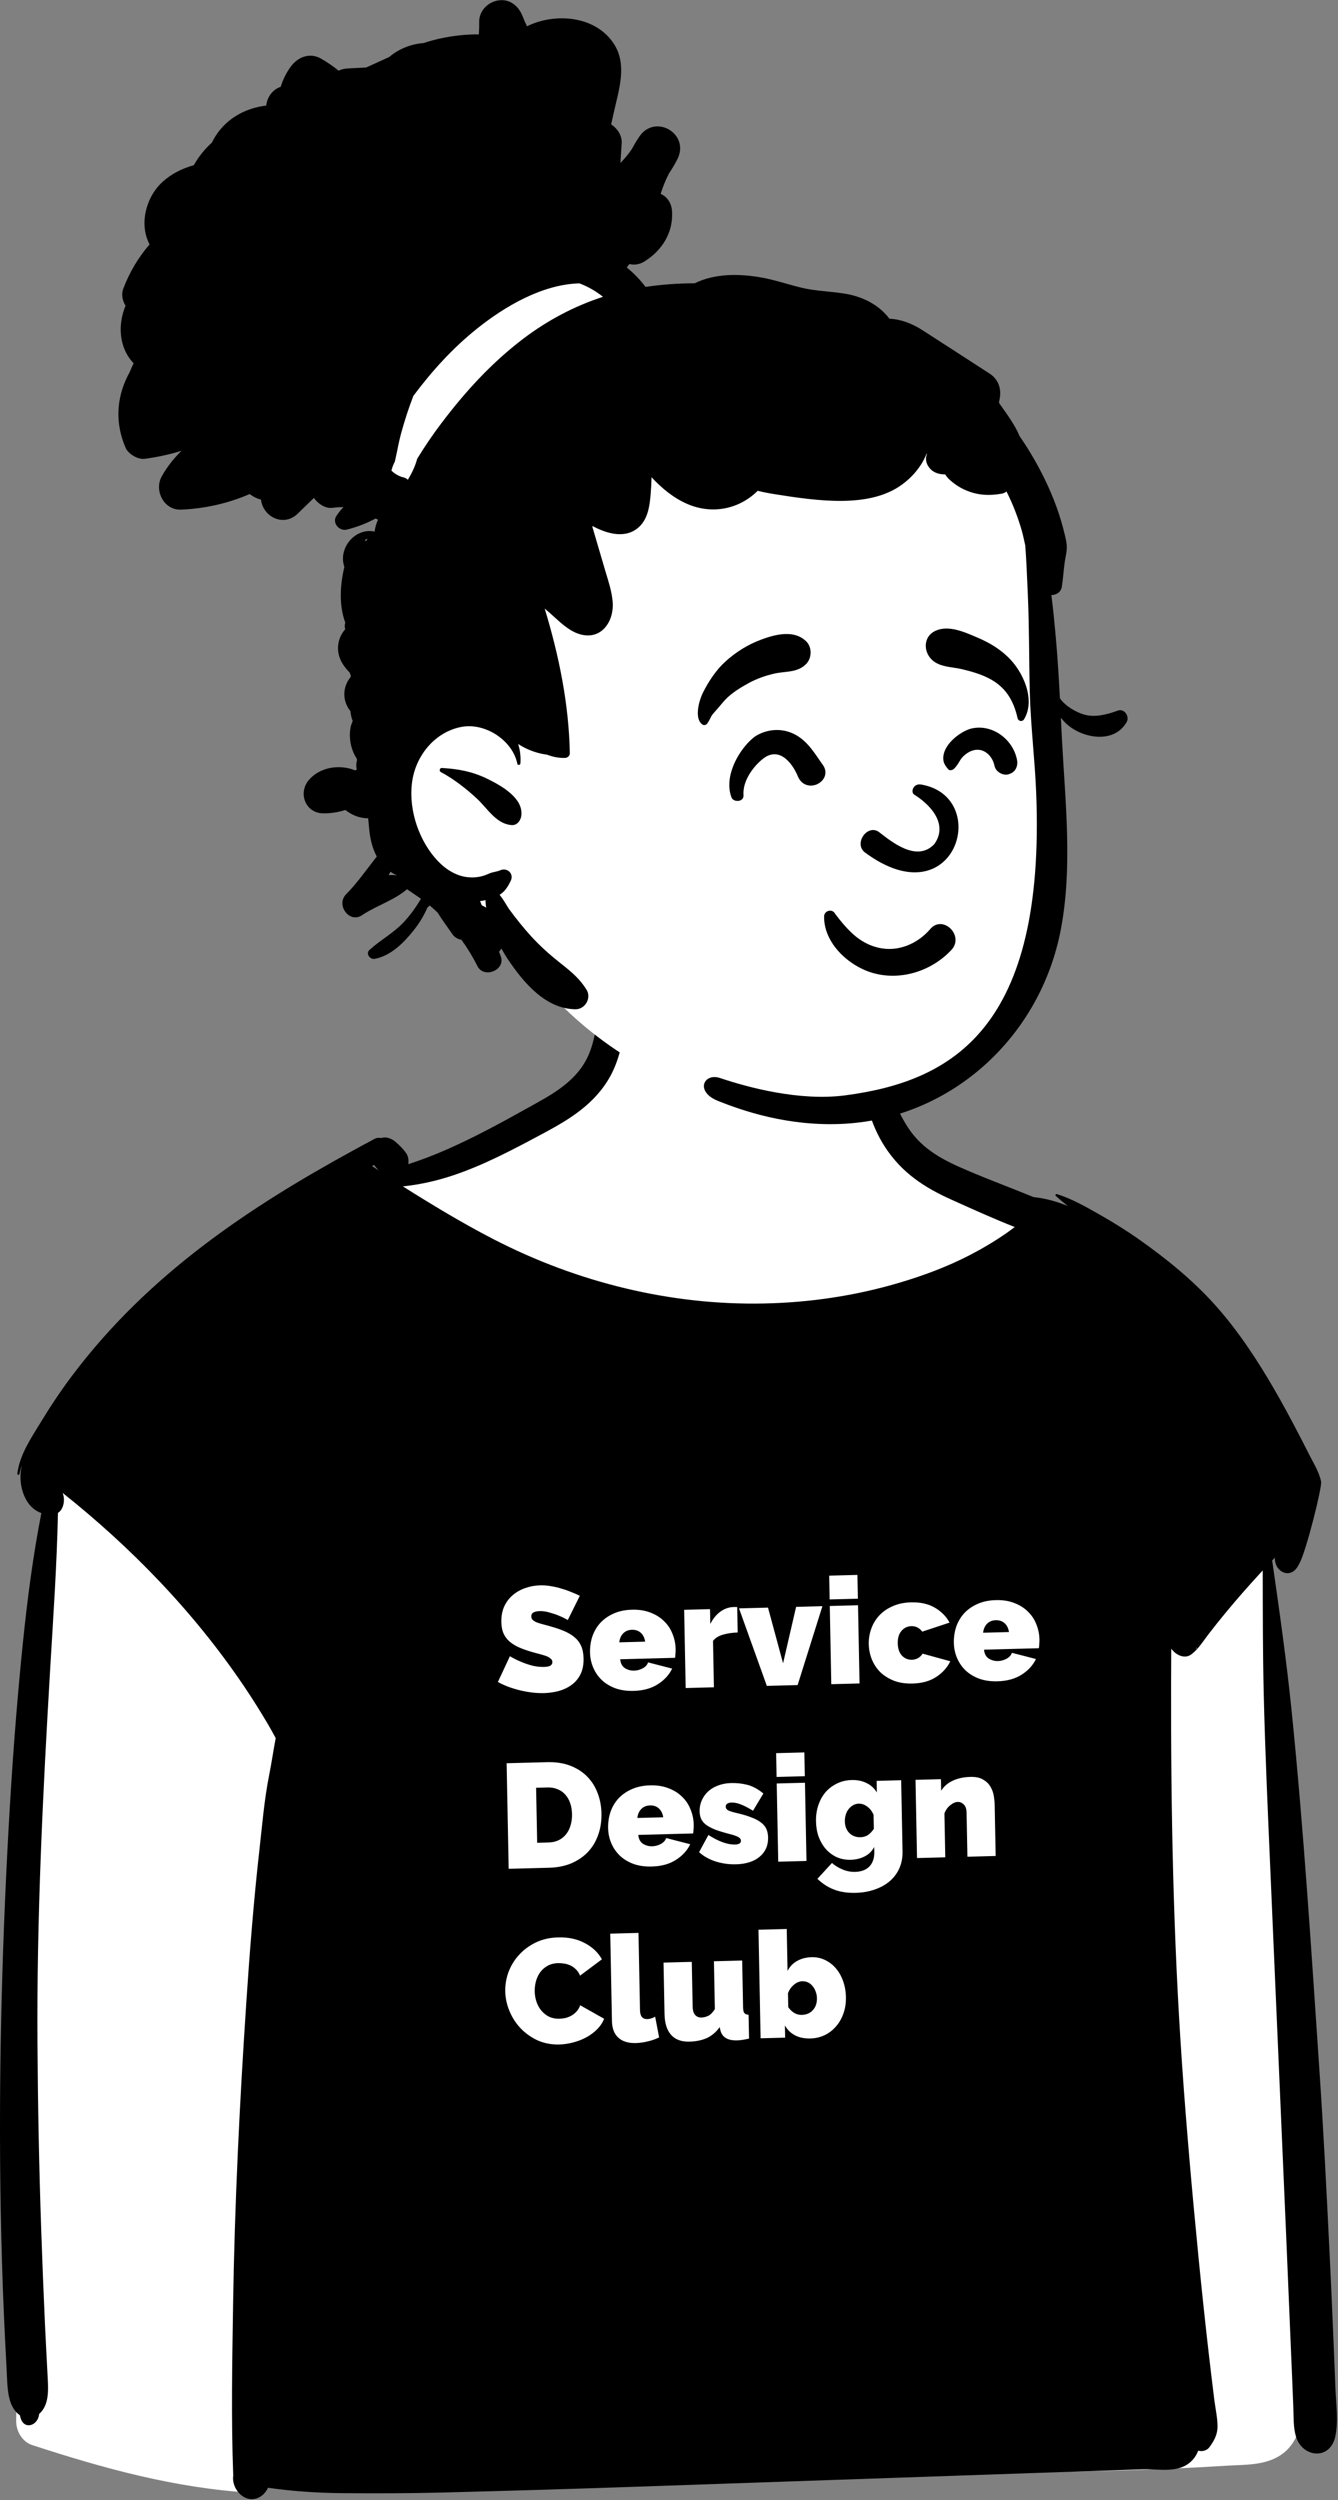 <svg width="304" height="568" viewBox="0 0 304 568" fill="none" xmlns="http://www.w3.org/2000/svg">
<rect x="0" y="0" width="304" height="568" fill="#808080" stroke="none"/>
<path fill-rule="evenodd" clip-rule="evenodd" d="M149.688 201.125C155.177 199.355 161.487 199.561 167.119 200.014C172.838 200.474 178.975 201.263 184.342 203.75C189.007 205.913 192.942 209.549 195.339 214.76C197.31 219.044 198.234 223.742 198.813 228.513C199.05 230.466 199.248 232.424 199.437 234.383L199.825 238.459C199.977 240.018 200.109 241.186 200.376 242.925C201.112 247.735 202.138 251.754 204.427 255.253C209.973 263.725 219.027 266.561 227.262 270.177C232.531 272.491 236.703 276.653 237.861 283.341C238.977 289.794 281.442 343.926 285.611 348.489L285.725 348.612C288.959 352.003 288.578 358.379 289.031 363.033C289.516 368.024 289.977 373.018 290.416 378.014C291.305 388.164 292.098 398.325 292.794 408.495C295.513 448.269 296.747 488.181 296.485 528.079L296.469 530.337C296.428 535.4 296.461 540.486 296.266 545.545C296.078 550.407 294.815 555.272 290.948 557.812C287.365 560.165 282.835 559.957 278.83 560.192L278.591 560.207C274.294 560.481 269.996 560.706 265.696 560.891C248.22 561.644 230.727 561.726 213.241 561.632C178.55 561.446 143.825 560.558 109.168 562.82C100.333 563.397 72.168 559.892 63.361 560.891C54.944 561.845 62.166 566.654 56.966 566.337C39.865 565.295 23.643 560.85 7.258 555.496C5.212 554.828 3.646 552.514 3.672 550.013C3.977 522.541 4.642 495.077 5.683 467.63C6.609 443.181 7.831 418.747 9.346 394.337C10.004 383.727 10.718 373.122 11.488 362.522L11.821 357.979C12.255 352.121 12.505 346.156 13.494 340.379C14.473 334.666 16.692 329.711 19.91 325.285C22.797 321.313 55.488 290.223 63.361 284.337C70.897 278.702 78.811 273.949 86.548 268.727C89.766 266.555 92.858 267.337 95.607 264.67C97.057 263.264 118.091 253.792 123.766 250.666L123.933 250.574C128.277 248.146 132.274 245.514 135.275 241.317C136.281 239.91 138.255 231.045 138.258 228.213C138.265 223.153 137.936 217.823 139.246 212.922C140.813 207.061 144.59 202.769 149.688 201.125Z" fill="white"/>
<path fill-rule="evenodd" clip-rule="evenodd" d="M271.903 374.46C271.825 374.55 271.743 374.641 271.666 374.736C271.756 374.588 271.833 374.436 271.903 374.284V374.46ZM84.539 264.912C84.694 264.831 84.845 264.751 84.996 264.67C85.074 264.798 85.168 264.917 85.266 265.036C85.511 265.326 85.752 265.64 86.005 265.926C85.515 265.592 85.025 265.254 84.539 264.912ZM302.998 532.305C302.716 525.373 302.402 518.44 302.067 511.508C301.405 497.957 300.723 484.407 299.812 470.875C297.962 443.455 296.238 416.044 293.465 388.724C292.301 377.271 290.675 365.905 289.045 354.533C289.254 354.314 289.466 354.095 289.674 353.882C289.45 356.993 293.077 358.963 294.874 355.86C295.009 355.628 295.139 355.395 295.27 355.152C296.826 352.221 300.413 337.842 300.163 336.624C299.714 334.431 298.464 332.48 297.488 330.549C296.634 328.859 295.773 327.17 294.898 325.496C293.154 322.141 291.357 318.82 289.474 315.57C285.573 308.843 281.309 302.381 276.285 296.734C271.085 290.881 265.118 286.071 258.954 281.708C255.993 279.614 252.938 277.716 249.825 275.946C246.753 274.204 243.392 272.277 240.083 271.288C239.895 271.231 239.703 271.536 239.875 271.697C240.753 272.506 241.672 273.267 242.608 274C240.075 272.977 237.465 272.239 234.835 271.978C229.741 269.894 224.586 267.986 219.517 265.811C214.534 263.67 209.625 261.263 206.312 256.191C203.481 251.856 201.692 246.552 200.316 241.384C198.805 235.689 198.204 229.77 196.807 224.065C196.697 223.603 196.047 223.551 195.962 224.065C194.965 230.05 195.01 236.779 195.578 242.821C196.174 249.158 197.706 255.378 201.039 260.53C204.911 266.521 210.164 269.856 216.074 272.515C220.841 274.666 225.669 276.855 230.55 278.777C229.913 279.263 229.267 279.747 228.602 280.209C225.955 282.041 223.202 283.668 220.387 285.129C215.249 287.798 209.837 289.797 204.392 291.419C194.258 294.426 183.867 295.953 173.419 296.153C152.514 296.558 131.376 291.457 112.256 281.608C106.873 278.834 101.616 275.784 96.412 272.582C94.786 271.583 93.153 270.574 91.527 269.537C91.662 269.528 91.801 269.513 91.935 269.499C95.567 269.1 99.153 268.286 102.666 267.134C109.859 264.77 116.753 261.082 123.526 257.452C129.269 254.373 135.183 250.867 138.692 244.453C140.566 241.023 141.428 236.998 142.127 233.058C142.907 228.671 143.826 224.265 144.394 219.836C144.594 218.285 144.296 216.186 142.866 215.454C142.294 215.163 141.825 214.925 141.183 214.925C139.766 214.925 138.312 216.124 137.973 217.771C137.135 221.877 136.629 226.097 135.971 230.246C135.404 233.833 134.885 237.578 133.222 240.732C130.318 246.257 124.624 249.082 119.813 251.771C113.714 255.178 107.612 258.498 101.277 261.263C98.487 262.481 95.648 263.585 92.769 264.489C92.883 263.666 92.785 262.8 92.368 262.148C91.674 261.072 90.886 260.359 89.991 259.536C89.019 258.641 87.712 258.175 86.564 258.57C86.564 258.574 86.56 258.57 86.56 258.57C86.094 258.451 85.58 258.498 85.049 258.779C83.407 259.655 81.769 260.539 80.131 261.439C56.567 274.352 33.673 289.52 16.334 312.62C13.834 315.951 11.494 319.453 9.3 323.064C7.168 326.571 4.529 330.377 3.941 334.726C3.892 335.088 4.346 335.254 4.423 334.883C4.562 334.212 4.75 333.555 4.983 332.918C4.497 334.897 4.525 337 5.211 339.07C6.024 341.506 7.515 343.119 9.398 343.761C7.507 353.415 6.237 363.198 5.216 373.089C3.749 387.339 2.708 401.623 1.923 415.944C0.355 444.525 -0.344 473.249 0.163 501.883C0.306 509.976 0.543 518.069 0.902 526.158C1.082 530.202 1.278 534.241 1.503 538.285C1.723 542.263 1.544 546.646 4.521 548.744C4.558 548.901 4.599 549.053 4.636 549.21C5.359 552.145 8.581 551.204 8.884 548.539C8.888 548.511 8.892 548.477 8.896 548.449C11.33 546.284 10.963 542.677 10.783 539.218C10.591 535.483 10.387 531.753 10.215 528.023C9.888 520.866 9.611 513.711 9.361 506.55C8.875 492.39 8.602 478.212 8.512 464.042C8.332 435.699 9.737 407.399 11.404 379.137C12.102 367.313 12.919 355.542 13.168 343.723C14.471 342.933 14.871 340.688 14.218 339.175C29.649 351.44 43.97 366.104 55.468 383.148C57.388 385.993 59.222 388.924 60.978 391.907C61.55 392.877 62.093 393.887 62.641 394.895C62.11 397.707 61.697 400.566 61.158 403.264C60.047 408.836 59.577 414.617 58.94 420.279C57.645 431.779 56.734 443.383 55.962 454.945C54.443 477.778 53.316 500.608 52.96 523.508C52.764 536.458 52.503 549.49 52.993 562.437C52.629 564.968 54.586 567.443 56.632 567.761C58.425 568.042 60.1 566.957 60.884 565.211C66.472 566.02 72.207 566.391 77.758 566.438C85.237 566.5 92.716 566.491 100.194 566.305C115.156 565.924 130.114 565.478 145.072 564.959C174.987 563.931 204.903 562.899 234.822 561.866C243.118 561.58 251.414 561.295 259.71 561.01C263.451 560.881 268.116 562.137 271.065 558.774C271.571 558.193 271.964 557.512 272.241 556.784C273.124 557.041 274.206 556.789 274.786 555.995C275.868 554.505 276.665 553.126 276.624 551.061C276.587 549.129 276.13 547.093 275.893 545.18C275.444 541.588 275.011 537.995 274.598 534.398C273.785 527.29 273.026 520.172 272.327 513.049C270.897 498.486 269.599 483.888 268.586 469.276C266.576 440.381 266.008 411.334 266.078 382.348C266.086 379.755 266.098 377.162 266.11 374.569C266.204 374.707 266.306 374.835 266.417 374.945C266.507 375.035 266.596 375.125 266.686 375.221C267.732 376.292 269.472 376.844 270.726 375.83C272.266 374.669 273.328 372.927 274.529 371.353C275.791 369.702 277.09 368.093 278.401 366.495C280.941 363.402 283.568 360.438 286.247 357.507C286.464 357.274 286.68 357.036 286.897 356.807C286.913 366.033 286.905 375.254 287.117 384.475C287.436 398.173 288.073 411.857 288.657 425.536C289.817 452.623 291.018 479.701 292.174 506.783C292.497 514.344 292.803 521.909 293.126 529.469C293.289 533.251 293.448 537.034 293.604 540.817C293.685 542.863 293.767 544.914 293.849 546.96C293.939 549.158 293.82 551.508 294.457 553.597C295.907 558.373 302.173 559.049 303.378 553.597C304.134 550.176 303.554 546.217 303.419 542.706C303.28 539.242 303.141 535.773 302.998 532.305Z" fill="black"/>
<path fill-rule="evenodd" clip-rule="evenodd" d="M236.149 143.942C235.15 130.958 236.699 117.35 231.713 105.009C223.02 84.533 198.643 77.706 179.745 69.91C172.174 67.664 146.699 67.35 137.835 64.377C117.772 57.649 112.978 49.632 97.036 62.443C94.345 64.632 92.662 67.01 91.434 70.26L91.484 70.274C91.133 71.629 91.509 72.98 92.3 74.013C85.387 81.107 82.495 91.743 86.041 101.186C97.615 125.76 97.071 139.047 93.342 165.466C88.472 190.129 99.6 199.138 118.029 212.558C117.279 214.019 117.123 215.96 118.101 217.249C139.412 247.317 179.594 261.674 214.021 246.412C227.996 240.167 234.234 225.224 237.795 211.741C241.942 196.643 243.217 180.735 239.84 165.356C238.478 158.243 236.704 151.182 236.149 143.942Z" fill="white"/>
<path fill-rule="evenodd" clip-rule="evenodd" d="M113.229 0.093C115.815 -0.297 117.769 1.315 118.698 3.586L118.747 3.708C119.046 4.481 119.378 5.233 119.735 5.972C126.208 2.784 135.445 3.603 139.541 10.06C142.465 14.672 140.681 20.145 139.579 25.035L138.856 28.258C140.254 29.151 141.309 30.751 141.259 32.408L141.253 32.536L140.959 37.029C141.893 36.079 142.746 35.044 143.508 33.942C144.034 32.975 144.601 32.025 145.211 31.104C148.799 25.686 156.853 30.395 153.892 36.197C153.325 37.316 152.685 38.376 152 39.398C151.226 40.906 150.591 42.456 150.103 44.048C151.503 44.66 152.58 46.02 152.694 48.073C152.959 52.866 150.452 56.865 146.465 59.378C145.291 60.117 144.08 60.261 142.982 59.986C142.789 60.248 142.595 60.51 142.41 60.776C144 62.072 145.434 63.551 146.666 65.189C150.376 64.632 154.107 64.37 157.838 64.361C162.397 62.119 167.856 62.165 172.756 63.006C175.911 63.546 178.939 64.598 182.043 65.354C185.316 66.148 188.638 66.177 191.949 66.718C196.121 67.398 199.78 69.332 202.081 72.419C204.609 72.495 207.267 73.534 209.471 74.945C214.602 78.23 219.704 81.562 224.823 84.869C226.787 86.139 227.522 88.165 227.161 90.426L227.136 90.57L226.964 91.508L227.369 92.085C228.935 94.306 230.64 96.633 231.653 99.084C233.529 101.8 235.224 104.646 236.726 107.581C238.749 111.526 240.419 115.707 241.55 119.997C241.832 121.083 242.114 122.176 242.299 123.283C242.564 124.845 242.156 126.057 241.933 127.557C241.655 129.457 241.554 131.383 241.26 133.288C241.062 134.55 239.994 135.171 238.875 135.205C239.296 138.419 239.599 141.654 239.889 144.863C240.297 149.45 240.574 154.049 240.814 158.648C242.051 160.451 244.579 161.878 246.404 162.372C248.932 163.052 251.582 162.313 253.971 161.448C255.472 160.903 256.705 162.799 255.973 164.066C253.672 168.044 248.751 168.027 245.024 166.266C243.447 165.523 242.063 164.446 241.037 163.044C241.1 164.378 241.167 165.713 241.235 167.052L241.297 168.264C242.055 182.425 243.691 197.073 241.041 211.095C236.453 235.382 216.435 253.875 191.982 255.311C179.15 256.065 168.465 252.259 163.151 250.137C157.838 248.014 159.903 243.685 163.592 244.923C169.946 247.054 181.62 250.23 192.066 248.858C216.688 245.627 237.567 233.27 235.422 180.051C235.118 172.503 234.181 164.953 233.979 157.406C233.786 150.028 233.857 142.646 233.534 135.272L233.426 132.757C233.299 129.817 233.164 126.864 232.945 123.921C232.68 122.78 232.461 121.623 232.137 120.504C231.258 117.459 230.11 114.499 228.684 111.673C228.369 111.914 228.015 112.087 227.633 112.155C224.726 112.679 222.001 112.531 219.279 111.314C218.009 110.753 216.89 110.005 215.847 109.08C215.351 108.645 215.019 108.223 214.758 107.784C213.441 107.805 212.125 107.408 211.301 106.458C210.36 105.375 210.204 104.256 210.572 103.221L210.611 103.117L210.518 103.084C209.408 105.968 207.195 108.506 204.769 110.221C200.933 112.94 196.134 113.726 191.532 113.798C186.451 113.874 181.093 113.088 176.079 112.286C174.754 112.075 173.438 111.834 172.147 111.509C172.096 111.559 172.046 111.619 171.991 111.669C167.688 115.804 161.636 116.868 156.176 114.507C153.022 113.143 150.376 110.947 148.038 108.43C148.004 109.748 147.937 111.065 147.823 112.37L147.776 112.888C147.543 115.319 147.095 117.897 145.266 119.651C142.309 122.493 138.019 121.353 134.608 119.503C134.612 119.592 134.612 119.685 134.612 119.778C135.533 122.92 136.458 126.066 137.384 129.212L137.583 129.882C138.256 132.116 138.994 134.353 139.197 136.691C139.584 141.16 136.622 145.573 131.676 144.073C129.082 143.29 127.003 141.1 125.009 139.345L123.752 138.254C127.003 148.926 129.258 159.978 129.468 171.114C129.481 171.718 128.963 172.174 128.391 172.195C127.054 172.25 125.615 171.984 124.269 171.448C124.194 171.444 124.118 171.44 124.038 171.427C121.742 171.093 119.609 170.261 117.729 169.032C118.162 170.413 118.356 171.896 118.242 173.446C118.213 173.821 117.628 173.952 117.544 173.538C116.459 168.179 110.213 164.129 104.829 165.155C99.05 166.258 94.794 171.249 93.751 176.93C92.632 183.032 94.772 190.089 98.739 194.798C100.564 196.968 102.966 198.78 105.818 199.236C107.121 199.443 108.476 199.371 109.742 199C110.28 198.839 110.785 198.616 111.298 198.404C112.047 198.1 112.922 198.054 113.628 197.733C115.231 197.011 116.842 198.493 116.03 200.144C115.323 201.584 114.688 202.556 113.515 203.299C114.465 204.465 115.327 206.086 115.647 206.521C117.279 208.734 118.936 210.825 120.795 212.848C122.688 214.9 124.753 216.775 126.936 218.511L127.854 219.239C129.956 220.913 131.787 222.465 133.27 224.867C134.44 226.763 132.925 229.335 130.734 229.305C123.878 229.208 118.894 223.16 115.344 217.877C114.839 217.121 114.364 216.323 113.923 215.504C113.763 215.762 113.586 216.002 113.388 216.222L113.78 217.278C114.94 220.386 109.939 222.417 108.488 219.516C107.433 217.413 106.209 215.411 104.846 213.519C104.043 213.405 103.256 212.915 102.819 212.282C101.712 210.673 100.472 209.047 99.424 207.332C98.844 206.779 98.247 206.247 97.637 205.727C97.46 205.884 97.279 206.04 97.107 206.205C96.341 207.957 95.395 209.558 94.222 211.065L93.97 211.387C91.722 214.232 88.794 217.143 85.17 217.839C84.064 218.05 83 216.669 83.98 215.787C86.516 213.498 89.515 211.94 91.854 209.385C93.006 208.126 94.064 206.74 94.973 205.287L95.18 204.95C95.332 204.701 95.488 204.452 95.647 204.199C94.592 203.476 93.536 202.75 92.48 202.024C89.574 204.517 85.789 205.657 82.575 207.722L82.255 207.932C79.349 209.883 76.287 205.567 78.617 203.198C81.186 200.596 83.33 197.493 85.606 194.601C84.535 192.622 84.029 190.282 83.839 187.917C83.764 187.248 83.706 186.578 83.648 185.908C82.016 185.933 80.375 185.372 78.987 184.405L78.462 184.029C76.775 184.569 75.004 184.831 73.309 184.785C69.322 184.666 67.69 180.093 70.184 177.2C72.729 174.244 77.183 173.598 80.712 175.033C80.825 174.974 80.943 174.911 81.057 174.848C80.888 174.071 80.926 173.366 81.117 172.747L81.062 172.369C80.286 171.173 79.775 169.809 79.582 168.366C79.429 167.224 79.46 166.092 79.723 164.964C79.811 164.588 79.993 164.199 80.132 163.808C79.845 163.081 79.677 162.329 79.624 161.573C79.544 161.477 79.464 161.379 79.389 161.272C77.638 158.804 77.991 155.829 79.658 153.832C79.665 153.705 79.677 153.578 79.694 153.451C79.597 153.231 79.507 153.008 79.426 152.783C77.797 151.134 76.602 149.15 76.825 146.691C76.956 145.244 77.548 143.941 78.444 142.968C78.285 142.496 78.27 141.949 78.463 141.492C77.032 137.672 77.213 133.071 78.243 128.798C78.016 128.148 77.898 127.443 77.923 126.695C78.041 123.524 80.775 120.61 84.013 120.648C84.403 120.651 84.769 120.702 85.119 120.777L85.124 120.701C85.248 119.749 85.509 118.87 85.889 118.08C85.702 118.012 85.529 117.915 85.377 117.785C83.302 118.897 81.106 119.746 78.803 120.325C77.111 120.751 75.376 118.819 76.429 117.223C76.917 116.483 77.456 115.818 78.036 115.211C77.211 115.216 76.373 115.272 75.526 115.381C74.003 115.58 72.304 114.537 71.316 113.126C70.087 114.326 68.855 115.521 67.623 116.716C64.502 119.752 59.787 117.518 59.295 113.515C58.365 113.266 57.499 112.843 56.737 112.239C51.816 114.385 46.521 115.563 41.108 115.787C37.221 115.947 34.95 111.403 36.767 108.194C37.987 106.04 39.501 104.106 41.247 102.425C38.538 103.257 35.741 103.856 32.885 104.241C31.341 104.448 29.159 103.164 28.54 101.741C26.176 96.267 26.378 90.562 29.1 85.237C29.205 85.025 29.323 84.823 29.436 84.62C29.718 83.915 30.025 83.218 30.357 82.534C27.009 79.028 26.719 73.817 28.523 69.455C27.8 68.276 27.522 66.857 28.015 65.573C29.415 61.878 31.434 58.466 33.983 55.535C33.739 55.062 33.524 54.559 33.343 54.019C31.909 49.648 33.571 44.373 36.923 41.328C39.03 39.411 41.453 38.262 44.039 37.528C45.129 35.593 46.529 33.849 48.161 32.38C48.224 32.24 48.288 32.101 48.359 31.961C50.9 27.155 55.526 24.579 60.485 23.984C60.678 22.105 61.94 20.31 63.774 19.727C64.279 18.101 65.032 16.547 66.066 15.136C67.694 12.915 70.399 11.868 72.948 13.325C74.344 14.123 75.681 15.039 76.935 16.053C77.498 15.788 78.136 15.616 78.856 15.561L79.038 15.55L83.185 15.339C84.922 14.566 86.655 13.755 88.392 12.966C89.435 12.1 90.6 11.378 91.87 10.841C93.309 10.238 94.781 9.895 96.257 9.781C97.456 9.389 98.663 9.042 99.891 8.772C102.777 8.139 105.797 7.784 108.791 7.813C108.853 7.035 108.883 6.248 108.877 5.451L108.871 5.051C108.804 2.496 110.835 0.457 113.229 0.093ZM110.319 204.515C109.906 204.604 109.49 204.676 109.074 204.726C109.2 205.039 109.326 205.351 109.448 205.664C109.784 205.854 110.125 206.035 110.466 206.204C110.365 205.63 110.306 205.051 110.319 204.515ZM88.71 198.068L88.431 198.585C88.386 198.669 88.341 198.753 88.297 198.835C88.89 198.788 89.487 198.801 90.076 198.869L90.074 198.806C89.999 198.78 89.923 198.756 89.851 198.721C89.444 198.525 89.067 198.305 88.71 198.068ZM100.39 174.48C104.111 174.698 107.264 175.271 110.648 176.905L110.938 177.048C113.929 178.539 118.875 181.292 118.459 185.241C118.341 186.364 117.529 187.547 116.251 187.458C112.747 187.217 110.745 183.67 108.373 181.457C105.98 179.227 103.04 176.934 100.142 175.401C99.732 175.185 99.893 174.502 100.339 174.48L100.39 174.48ZM83.518 122.455C82.625 122.485 82.924 123.356 83.383 122.628C83.421 122.569 83.468 122.51 83.518 122.455ZM131.649 64.377C123.204 64.6 114.705 69.607 108.379 74.667C102.875 79.07 98.123 84.307 93.915 89.951C92.832 92.762 91.902 95.632 91.117 98.522C90.6 100.431 90.276 102.361 89.843 104.287L89.708 104.877C89.368 105.516 89.115 106.203 88.931 106.913C89.698 107.685 90.692 108.238 91.788 108.5C92.14 108.584 92.434 108.767 92.665 109.01C93.547 107.532 94.317 105.973 94.766 104.32L94.782 104.244C96.477 101.457 98.317 98.757 100.29 96.149C105.733 88.948 111.727 82.386 118.932 76.925C124.395 72.786 130.502 69.543 136.996 67.436C135.407 66.148 133.602 65.129 131.649 64.377Z" fill="black"/>
<path fill-rule="evenodd" clip-rule="evenodd" d="M207.776 220.973C204.677 221.874 201.352 221.954 198.193 221.024C195.329 220.18 192.387 218.322 190.279 215.864C188.406 213.68 187.193 211.027 187.241 208.194C187.246 207.871 187.361 207.601 187.539 207.391C187.729 207.165 187.996 207.011 188.281 206.943C188.575 206.874 188.885 206.899 189.149 207.019C189.389 207.128 189.594 207.314 189.722 207.584C190.046 208.012 190.369 208.433 190.693 208.842C193.298 212.072 195.821 214.486 199.738 215.352C201.864 215.822 203.987 215.613 205.934 214.896C208.019 214.129 209.904 212.78 211.381 211.053C212.048 210.273 212.836 209.955 213.607 209.949C214.48 209.943 215.343 210.351 215.993 211.002C216.633 211.642 217.061 212.512 217.099 213.422C217.133 214.22 216.874 215.054 216.184 215.798C213.91 218.25 210.964 220.045 207.776 220.973ZM207.683 180.518C210.859 182.457 215.699 186.977 212.282 191.783C208.26 196.02 202.47 191.162 199.616 188.964C196.97 187.261 193.997 191.641 196.452 193.629C217.072 208.958 225.44 181.025 209.29 178.239C207.512 177.932 206.851 179.919 207.683 180.518ZM177.972 171.989C176.951 171.333 175.751 171.108 174.42 171.716C173.38 172.191 171.556 173.774 170.286 175.855C169.418 177.279 168.802 178.949 168.93 180.689C168.96 181.093 168.811 181.391 168.577 181.611C168.391 181.785 168.124 181.913 167.81 181.953C167.543 181.987 167.244 181.956 167.001 181.88C166.539 181.735 166.295 181.435 166.203 181.189C165.314 178.819 165.697 176.174 166.693 173.788C168.037 170.568 170.479 167.87 172.078 167.001C174.816 165.512 178.045 165.443 180.786 166.96C183.119 168.251 184.578 170.335 186.029 172.459C186.337 172.911 186.644 173.359 186.96 173.799C187.594 174.682 187.657 175.557 187.412 176.307C187.14 177.139 186.446 177.84 185.578 178.207C184.777 178.547 183.846 178.595 183.023 178.246C182.327 177.951 181.689 177.377 181.285 176.403C180.605 174.762 179.471 172.952 177.972 171.989ZM229.815 175.639C229.116 176.005 228.569 176.116 227.793 175.882C227.365 175.753 226.941 175.505 226.609 175.172C226.28 174.842 226.043 174.431 225.95 173.975C225.724 172.851 225.111 171.799 224.238 171.112C223.492 170.526 222.55 170.215 221.505 170.391C220.377 170.579 219.303 171.305 218.564 172.161C218.316 172.448 218.122 172.773 217.928 173.096C217.563 173.7 217.209 174.262 216.706 174.706C216.516 174.875 216.228 174.991 215.95 174.991C215.837 174.991 215.723 174.973 215.613 174.939C214.491 173.808 214.275 172.95 214.312 172.099C214.35 171.207 214.7 170.304 215.266 169.461C216.594 167.483 219.116 165.862 220.817 165.495C223.148 164.992 225.462 165.596 227.318 166.903C229.227 168.247 230.641 170.335 231.082 172.688C231.189 173.254 231.144 173.866 230.929 174.396C230.719 174.915 230.353 175.358 229.815 175.639ZM183.11 150.908C181.711 152.276 180.056 152.488 178.381 152.676C177.451 152.782 176.708 152.867 175.977 153.033C173.968 153.488 171.983 154.174 170.171 155.162C168.277 156.194 166.213 157.439 164.728 159.034C164.375 159.414 164.043 159.812 163.709 160.211C163.405 160.575 163.113 160.926 162.804 161.264C162.45 161.652 162.113 162.058 161.779 162.464C161.572 162.806 161.531 162.891 161.489 162.978C161.426 163.11 161.353 163.257 161.27 163.415C161.156 163.632 161.022 163.869 160.882 164.084C160.649 164.477 160.524 164.585 160.416 164.633C160.237 164.713 160.067 164.753 159.902 164.732C159.748 164.712 159.602 164.637 159.458 164.515C158.74 163.906 158.529 162.906 158.55 161.845C158.583 160.235 159.175 158.452 159.72 157.356C160.988 154.81 162.746 152.163 164.86 150.262C167.273 148.093 169.913 146.45 172.944 145.319C174.828 144.615 177.01 143.969 179.062 144.051C180.54 144.11 181.95 144.551 183.115 145.652C183.83 146.328 184.173 147.289 184.173 148.25C184.173 149.23 183.817 150.216 183.11 150.908ZM232.66 163.436C232.572 163.582 232.448 163.683 232.311 163.744C232.168 163.807 232.008 163.826 231.854 163.8C231.701 163.774 231.555 163.704 231.44 163.597C231.329 163.495 231.245 163.36 231.207 163.194C230.278 159.099 228.476 156.053 224.627 154.089C222.735 153.122 220.558 152.508 218.497 152.019C217.899 151.876 217.266 151.784 216.629 151.691C214.632 151.398 212.62 151.063 211.318 149.442C210.534 148.466 210.205 147.217 210.391 146.075C210.566 145 211.192 144.014 212.329 143.423C215.161 141.953 218.68 143.396 221.54 144.625C221.752 144.716 221.96 144.805 222.164 144.892C224.96 146.077 227.511 147.641 229.607 149.879C231.271 151.654 232.812 154.278 233.433 156.977C233.949 159.223 233.828 161.515 232.66 163.436Z" fill="black"/>
<path d="M129.008 368.066C128.324 367.678 127.619 367.336 126.893 367.04C126.279 366.786 125.588 366.556 124.818 366.351C124.07 366.123 123.336 366.018 122.615 366.037C122.029 366.053 121.558 366.155 121.202 366.345C120.867 366.534 120.704 366.843 120.713 367.27C120.719 367.586 120.825 367.842 121.032 368.039C121.238 368.237 121.535 368.421 121.921 368.591C122.307 368.738 122.772 368.884 123.315 369.027C123.881 369.17 124.515 369.345 125.218 369.552C126.328 369.86 127.326 370.206 128.212 370.588C129.121 370.97 129.896 371.434 130.537 371.98C131.178 372.504 131.675 373.156 132.028 373.935C132.381 374.714 132.569 375.667 132.591 376.793C132.619 378.235 132.372 379.458 131.851 380.463C131.352 381.445 130.669 382.241 129.802 382.849C128.958 383.458 127.986 383.911 126.888 384.211C125.812 384.487 124.722 384.64 123.619 384.669C122.741 384.692 121.839 384.648 120.913 384.537C119.987 384.426 119.06 384.259 118.132 384.036C117.226 383.812 116.342 383.542 115.48 383.227C114.64 382.911 113.856 382.549 113.127 382.14L115.852 376.288C116.65 376.763 117.481 377.18 118.344 377.541C119.071 377.859 119.887 378.142 120.793 378.389C121.722 378.635 122.659 378.745 123.605 378.72C124.325 378.701 124.819 378.598 125.086 378.411C125.375 378.2 125.516 377.937 125.51 377.622C125.503 377.284 125.351 377.007 125.054 376.789C124.779 376.548 124.392 376.345 123.893 376.178C123.394 376.01 122.817 375.845 122.16 375.682C121.526 375.519 120.846 375.323 120.121 375.094C119.056 374.761 118.136 374.403 117.363 374.017C116.589 373.61 115.949 373.153 115.444 372.648C114.938 372.121 114.554 371.523 114.294 370.853C114.055 370.184 113.928 369.41 113.911 368.531C113.885 367.203 114.098 366.025 114.552 364.999C115.027 363.973 115.675 363.111 116.495 362.413C117.315 361.715 118.251 361.184 119.303 360.818C120.377 360.429 121.511 360.219 122.704 360.188C123.582 360.164 124.44 360.232 125.276 360.39C126.113 360.526 126.916 360.719 127.687 360.969C128.48 361.196 129.217 361.458 129.899 361.756C130.58 362.031 131.194 362.296 131.739 362.552L129.008 368.066ZM143.96 384.166C142.406 384.207 141.017 384.007 139.792 383.566C138.566 383.103 137.528 382.466 136.679 381.654C135.852 380.842 135.214 379.901 134.766 378.832C134.317 377.762 134.081 376.63 134.058 375.436C134.033 374.153 134.212 372.931 134.595 371.772C135 370.612 135.6 369.593 136.394 368.716C137.211 367.838 138.211 367.136 139.395 366.609C140.601 366.059 142.003 365.763 143.602 365.721C145.178 365.679 146.579 365.901 147.805 366.387C149.031 366.851 150.057 367.5 150.885 368.334C151.734 369.146 152.372 370.109 152.799 371.224C153.249 372.317 153.485 373.471 153.509 374.687C153.515 375.025 153.5 375.375 153.462 375.736C153.446 376.075 153.418 376.38 153.378 376.651L140.914 376.98C141 377.924 141.362 378.601 142.001 379.013C142.64 379.401 143.33 379.586 144.073 379.566C144.771 379.548 145.421 379.373 146.023 379.042C146.648 378.71 147.056 378.26 147.248 377.691L152.716 379.102C152.023 380.54 150.931 381.729 149.439 382.67C147.971 383.61 146.144 384.109 143.96 384.166ZM146.581 372.977C146.452 372.124 146.124 371.457 145.596 370.975C145.069 370.493 144.4 370.263 143.589 370.284C142.778 370.306 142.119 370.571 141.611 371.08C141.102 371.589 140.8 372.273 140.704 373.132L146.581 372.977ZM167.608 370.902C166.369 370.934 165.246 371.099 164.238 371.396C163.23 371.693 162.484 372.163 162.001 372.807L162.206 383.347L155.788 383.517L155.443 365.747L161.32 365.592L161.386 368.97C161.993 367.76 162.752 366.827 163.664 366.172C164.597 365.494 165.604 365.141 166.684 365.112C167.112 365.101 167.383 365.105 167.496 365.125L167.608 370.902ZM174.231 383.03L167.908 365.418L174.494 365.245L177.917 377.897L180.878 365.076L186.857 364.919L181.223 382.846L174.231 383.03ZM188.873 382.645L188.528 364.875L194.946 364.706L195.291 382.475L188.873 382.645ZM188.499 363.388L188.394 357.983L194.812 357.814L194.917 363.219L188.499 363.388ZM197.386 373.531C197.362 372.315 197.554 371.149 197.96 370.034C198.366 368.897 198.966 367.901 199.761 367.046C200.577 366.168 201.589 365.466 202.795 364.938C204.001 364.388 205.392 364.092 206.968 364.051C209.13 363.994 210.94 364.397 212.399 365.26C213.88 366.122 214.995 367.253 215.743 368.653L209.531 370.709C208.906 369.847 208.075 369.43 207.04 369.457C206.161 369.48 205.425 369.837 204.83 370.529C204.235 371.198 203.949 372.141 203.972 373.357C203.996 374.573 204.318 375.511 204.94 376.171C205.56 376.808 206.31 377.115 207.188 377.092C208.224 377.065 209.037 376.604 209.628 375.709L215.914 377.436C215.221 378.874 214.151 380.063 212.705 381.002C211.281 381.941 209.488 382.439 207.327 382.496C205.75 382.538 204.349 382.327 203.124 381.863C201.898 381.377 200.86 380.729 200.011 379.917C199.183 379.083 198.545 378.12 198.096 377.027C197.646 375.912 197.409 374.747 197.386 373.531ZM226.623 381.988C225.069 382.029 223.679 381.829 222.454 381.388C221.229 380.924 220.191 380.287 219.342 379.476C218.515 378.664 217.877 377.723 217.428 376.653C216.979 375.583 216.743 374.451 216.72 373.258C216.695 371.974 216.874 370.753 217.257 369.593C217.663 368.433 218.263 367.415 219.057 366.538C219.873 365.66 220.873 364.957 222.057 364.431C223.263 363.88 224.666 363.584 226.264 363.542C227.841 363.501 229.242 363.723 230.468 364.209C231.693 364.672 232.72 365.321 233.547 366.156C234.397 366.967 235.035 367.93 235.462 369.046C235.911 370.138 236.148 371.292 236.171 372.509C236.178 372.846 236.162 373.196 236.124 373.558C236.108 373.896 236.08 374.201 236.041 374.472L223.577 374.801C223.663 375.745 224.025 376.423 224.664 376.834C225.302 377.223 225.993 377.407 226.736 377.388C227.434 377.369 228.084 377.195 228.686 376.863C229.31 376.531 229.718 376.081 229.91 375.513L235.378 376.923C234.685 378.361 233.593 379.551 232.102 380.491C230.633 381.431 228.807 381.93 226.623 381.988ZM229.244 370.798C229.115 369.945 228.786 369.278 228.259 368.796C227.731 368.314 227.062 368.084 226.252 368.106C225.441 368.127 224.781 368.392 224.273 368.901C223.765 369.41 223.463 370.094 223.367 370.953L229.244 370.798ZM115.574 424.589L115.108 400.603L124.329 400.36C126.311 400.308 128.062 400.578 129.583 401.168C131.104 401.759 132.382 402.582 133.416 403.636C134.45 404.691 135.241 405.943 135.787 407.393C136.333 408.821 136.622 410.357 136.654 412.001C136.689 413.825 136.429 415.488 135.872 416.99C135.338 418.469 134.551 419.751 133.514 420.838C132.475 421.902 131.219 422.746 129.744 423.371C128.269 423.973 126.619 424.298 124.795 424.346L115.574 424.589ZM129.966 412.177C129.948 411.254 129.808 410.412 129.545 409.653C129.283 408.894 128.91 408.25 128.426 407.722C127.965 407.194 127.394 406.792 126.713 406.517C126.031 406.219 125.274 406.082 124.441 406.104L121.806 406.173L122.049 418.673L124.684 418.603C125.539 418.581 126.302 418.403 126.971 418.07C127.641 417.737 128.195 417.283 128.635 416.708C129.097 416.132 129.433 415.459 129.643 414.687C129.876 413.915 129.983 413.078 129.966 412.177ZM148.068 424.071C146.515 424.112 145.125 423.912 143.9 423.471C142.674 423.008 141.637 422.37 140.787 421.559C139.961 420.747 139.323 419.806 138.874 418.736C138.425 417.666 138.189 416.535 138.166 415.341C138.141 414.057 138.32 412.836 138.703 411.677C139.109 410.517 139.708 409.498 140.502 408.621C141.319 407.743 142.319 407.041 143.503 406.514C144.709 405.964 146.111 405.668 147.71 405.625C149.286 405.584 150.688 405.806 151.914 406.292C153.139 406.756 154.166 407.404 154.993 408.239C155.842 409.05 156.481 410.014 156.908 411.129C157.357 412.221 157.594 413.376 157.617 414.592C157.624 414.93 157.608 415.279 157.57 415.641C157.554 415.979 157.526 416.284 157.486 416.556L145.022 416.884C145.108 417.828 145.471 418.506 146.11 418.917C146.748 419.306 147.439 419.491 148.182 419.471C148.88 419.453 149.53 419.278 150.132 418.947C150.756 418.615 151.164 418.164 151.356 417.596L156.824 419.007C156.131 420.445 155.039 421.634 153.548 422.575C152.079 423.515 150.253 424.013 148.068 424.071ZM150.69 412.882C150.561 412.029 150.232 411.361 149.705 410.88C149.177 410.398 148.508 410.167 147.697 410.189C146.887 410.21 146.227 410.475 145.719 410.985C145.211 411.494 144.908 412.178 144.812 413.036L150.69 412.882ZM167.233 423.566C165.679 423.607 164.154 423.399 162.658 422.943C161.162 422.464 159.887 421.754 158.832 420.813L160.953 416.904C162.071 417.618 163.14 418.164 164.161 418.543C165.205 418.921 166.155 419.099 167.011 419.076C167.911 419.053 168.356 418.759 168.345 418.196C168.339 417.881 168.154 417.615 167.789 417.4C167.447 417.183 166.766 416.942 165.747 416.676C164.479 416.349 163.414 416.028 162.552 415.712C161.712 415.374 161.017 415.009 160.469 414.618C159.943 414.226 159.563 413.786 159.328 413.296C159.093 412.807 158.969 412.224 158.956 411.548C158.939 410.647 159.103 409.809 159.448 409.034C159.794 408.259 160.276 407.581 160.896 407.002C161.538 406.422 162.295 405.973 163.168 405.657C164.062 405.318 165.039 405.135 166.097 405.107C167.403 405.073 168.645 405.209 169.822 405.516C171.022 405.822 172.229 406.478 173.443 407.482L171.086 411.398C169.968 410.706 169.035 410.224 168.286 409.95C167.537 409.655 166.836 409.515 166.183 409.533C165.8 409.543 165.486 409.63 165.242 409.794C164.997 409.936 164.877 410.164 164.883 410.48C164.89 410.817 165.076 411.094 165.44 411.31C165.804 411.503 166.518 411.721 167.582 411.963C168.872 412.267 169.96 412.599 170.846 412.959C171.731 413.296 172.437 413.683 172.964 414.12C173.512 414.533 173.905 415.019 174.141 415.576C174.376 416.111 174.501 416.738 174.515 417.459C174.533 418.382 174.38 419.209 174.057 419.938C173.733 420.668 173.249 421.3 172.606 421.836C171.986 422.37 171.217 422.785 170.299 423.079C169.403 423.373 168.381 423.536 167.233 423.566ZM176.818 422.975L176.473 405.205L182.891 405.036L183.236 422.806L176.818 422.975ZM176.444 403.719L176.339 398.314L182.757 398.145L182.862 403.55L176.444 403.719ZM193.306 422.541C192.158 422.571 191.095 422.374 190.118 421.949C189.163 421.501 188.34 420.891 187.649 420.121C186.958 419.328 186.41 418.396 186.007 417.325C185.625 416.253 185.422 415.087 185.398 413.826C185.372 412.497 185.551 411.264 185.934 410.127C186.318 408.991 186.862 408.007 187.567 407.178C188.294 406.347 189.16 405.694 190.165 405.216C191.169 404.717 192.279 404.451 193.495 404.419C194.779 404.385 195.91 404.614 196.888 405.107C197.866 405.577 198.646 406.289 199.227 407.242L199.176 404.607L204.749 404.46L205.063 420.608C205.09 422.005 204.856 423.273 204.36 424.413C203.864 425.552 203.15 426.529 202.22 427.342C201.29 428.155 200.164 428.793 198.844 429.256C197.524 429.742 196.053 430.006 194.432 430.048C192.541 430.098 190.891 429.849 189.484 429.3C188.076 428.751 186.821 427.939 185.719 426.864L189.028 423.262C189.693 423.853 190.48 424.339 191.389 424.721C192.32 425.124 193.304 425.312 194.34 425.285C194.925 425.27 195.475 425.176 195.99 425.005C196.528 424.833 196.995 424.562 197.394 424.191C197.792 423.842 198.099 423.383 198.313 422.814C198.55 422.245 198.661 421.566 198.645 420.778L198.623 419.629C198.124 420.589 197.394 421.306 196.434 421.782C195.497 422.258 194.455 422.51 193.306 422.541ZM195.505 417.413C196.158 417.395 196.718 417.234 197.185 416.929C197.674 416.601 198.127 416.127 198.543 415.507L198.481 412.332C198.15 411.529 197.665 410.9 197.025 410.444C196.408 409.987 195.762 409.767 195.086 409.785C194.636 409.797 194.21 409.921 193.809 410.157C193.43 410.369 193.098 410.66 192.812 411.028C192.526 411.373 192.309 411.796 192.161 412.296C192.013 412.773 191.944 413.282 191.954 413.822C191.976 414.926 192.319 415.807 192.985 416.465C193.652 417.124 194.491 417.439 195.505 417.413ZM226.221 421.673L219.803 421.842L219.609 411.843C219.592 410.964 219.377 410.339 218.964 409.967C218.574 409.571 218.119 409.381 217.602 409.394C217.061 409.409 216.491 409.66 215.893 410.149C215.294 410.638 214.855 411.258 214.577 412.009L214.771 421.975L208.353 422.144L208.008 404.374L213.784 404.222L213.835 406.857C214.447 405.872 215.311 405.117 216.427 404.592C217.565 404.044 218.911 403.749 220.465 403.708C221.681 403.676 222.642 403.876 223.349 404.308C224.078 404.717 224.629 405.243 225.002 405.887C225.398 406.53 225.659 407.222 225.786 407.962C225.913 408.702 225.982 409.376 225.994 409.984L226.221 421.673ZM114.796 452.421C114.768 450.957 115.01 449.508 115.523 448.075C116.059 446.642 116.844 445.348 117.881 444.194C118.917 443.04 120.183 442.094 121.678 441.356C123.174 440.618 124.889 440.223 126.826 440.172C129.145 440.111 131.159 440.543 132.867 441.467C134.596 442.367 135.893 443.595 136.757 445.15L131.794 448.863C131.557 448.284 131.244 447.807 130.854 447.435C130.486 447.061 130.075 446.768 129.62 446.555C129.165 446.341 128.689 446.196 128.192 446.119C127.717 446.041 127.255 446.009 126.804 446.02C125.859 446.045 125.041 446.258 124.35 446.66C123.681 447.038 123.128 447.537 122.689 448.157C122.273 448.754 121.959 449.438 121.749 450.21C121.561 450.958 121.474 451.704 121.488 452.447C121.505 453.281 121.644 454.077 121.906 454.836C122.169 455.595 122.542 456.262 123.027 456.835C123.511 457.408 124.094 457.866 124.777 458.208C125.482 458.528 126.262 458.676 127.117 458.653C127.568 458.642 128.029 458.584 128.5 458.482C128.97 458.357 129.417 458.176 129.841 457.939C130.287 457.68 130.675 457.365 131.005 456.996C131.358 456.604 131.631 456.135 131.823 455.589L137.256 458.657C136.913 459.544 136.376 460.347 135.647 461.065C134.94 461.782 134.118 462.39 133.181 462.888C132.267 463.385 131.272 463.772 130.196 464.048C129.143 464.324 128.109 464.475 127.096 464.501C125.317 464.548 123.678 464.242 122.178 463.583C120.7 462.901 119.409 461.989 118.306 460.846C117.225 459.703 116.377 458.396 115.763 456.925C115.148 455.454 114.826 453.952 114.796 452.421ZM138.651 439.32L145.069 439.151L145.411 456.752C145.437 458.103 146.002 458.764 147.106 458.735C147.376 458.728 147.668 458.675 147.981 458.577C148.295 458.478 148.585 458.347 148.852 458.182L149.755 462.89C148.996 463.271 148.135 463.575 147.17 463.803C146.228 464.031 145.33 464.156 144.474 464.179C142.762 464.224 141.437 463.819 140.496 462.965C139.556 462.111 139.07 460.851 139.037 459.184L138.651 439.32ZM156.65 463.858C154.848 463.905 153.464 463.401 152.497 462.345C151.53 461.266 151.026 459.679 150.985 457.585L150.758 445.896L157.176 445.727L157.375 455.963C157.39 456.751 157.571 457.355 157.917 457.774C158.286 458.192 158.774 458.394 159.382 458.378C159.877 458.365 160.382 458.239 160.895 458C161.409 457.761 161.917 457.252 162.42 456.472L162.209 445.594L168.627 445.425L168.834 456.101C168.846 456.709 168.944 457.134 169.129 457.377C169.314 457.598 169.632 457.724 170.083 457.758L170.188 463.163C169.089 463.417 168.19 463.554 167.492 463.572C165.308 463.63 164.031 462.841 163.661 461.206L163.514 460.567C162.702 461.693 161.727 462.518 160.588 463.044C159.449 463.547 158.136 463.819 156.65 463.858ZM184.134 463.133C181.455 463.204 179.52 462.218 178.332 460.177L178.385 462.947L172.812 463.094L172.333 438.432L178.751 438.263L178.936 447.79C179.435 446.808 180.153 446.057 181.089 445.536C182.025 444.993 183.134 444.705 184.418 444.671C185.499 444.642 186.505 444.853 187.438 445.301C188.393 445.749 189.216 446.381 189.908 447.196C190.599 447.989 191.147 448.955 191.552 450.094C191.957 451.21 192.172 452.432 192.198 453.761C192.224 455.09 192.034 456.323 191.628 457.46C191.244 458.574 190.688 459.547 189.961 460.377C189.256 461.207 188.402 461.872 187.398 462.371C186.393 462.848 185.305 463.102 184.134 463.133ZM182.171 457.777C183.23 457.749 184.068 457.389 184.685 456.697C185.325 456.004 185.634 455.094 185.612 453.968C185.602 453.428 185.502 452.923 185.312 452.455C185.146 451.986 184.912 451.576 184.613 451.223C184.335 450.87 183.992 450.597 183.583 450.405C183.196 450.213 182.766 450.123 182.293 450.135C181.618 450.153 180.981 450.417 180.383 450.929C179.784 451.418 179.334 452.061 179.034 452.857L179.096 456.033C179.953 457.227 180.978 457.808 182.171 457.777Z" fill="white"/>
</svg>
